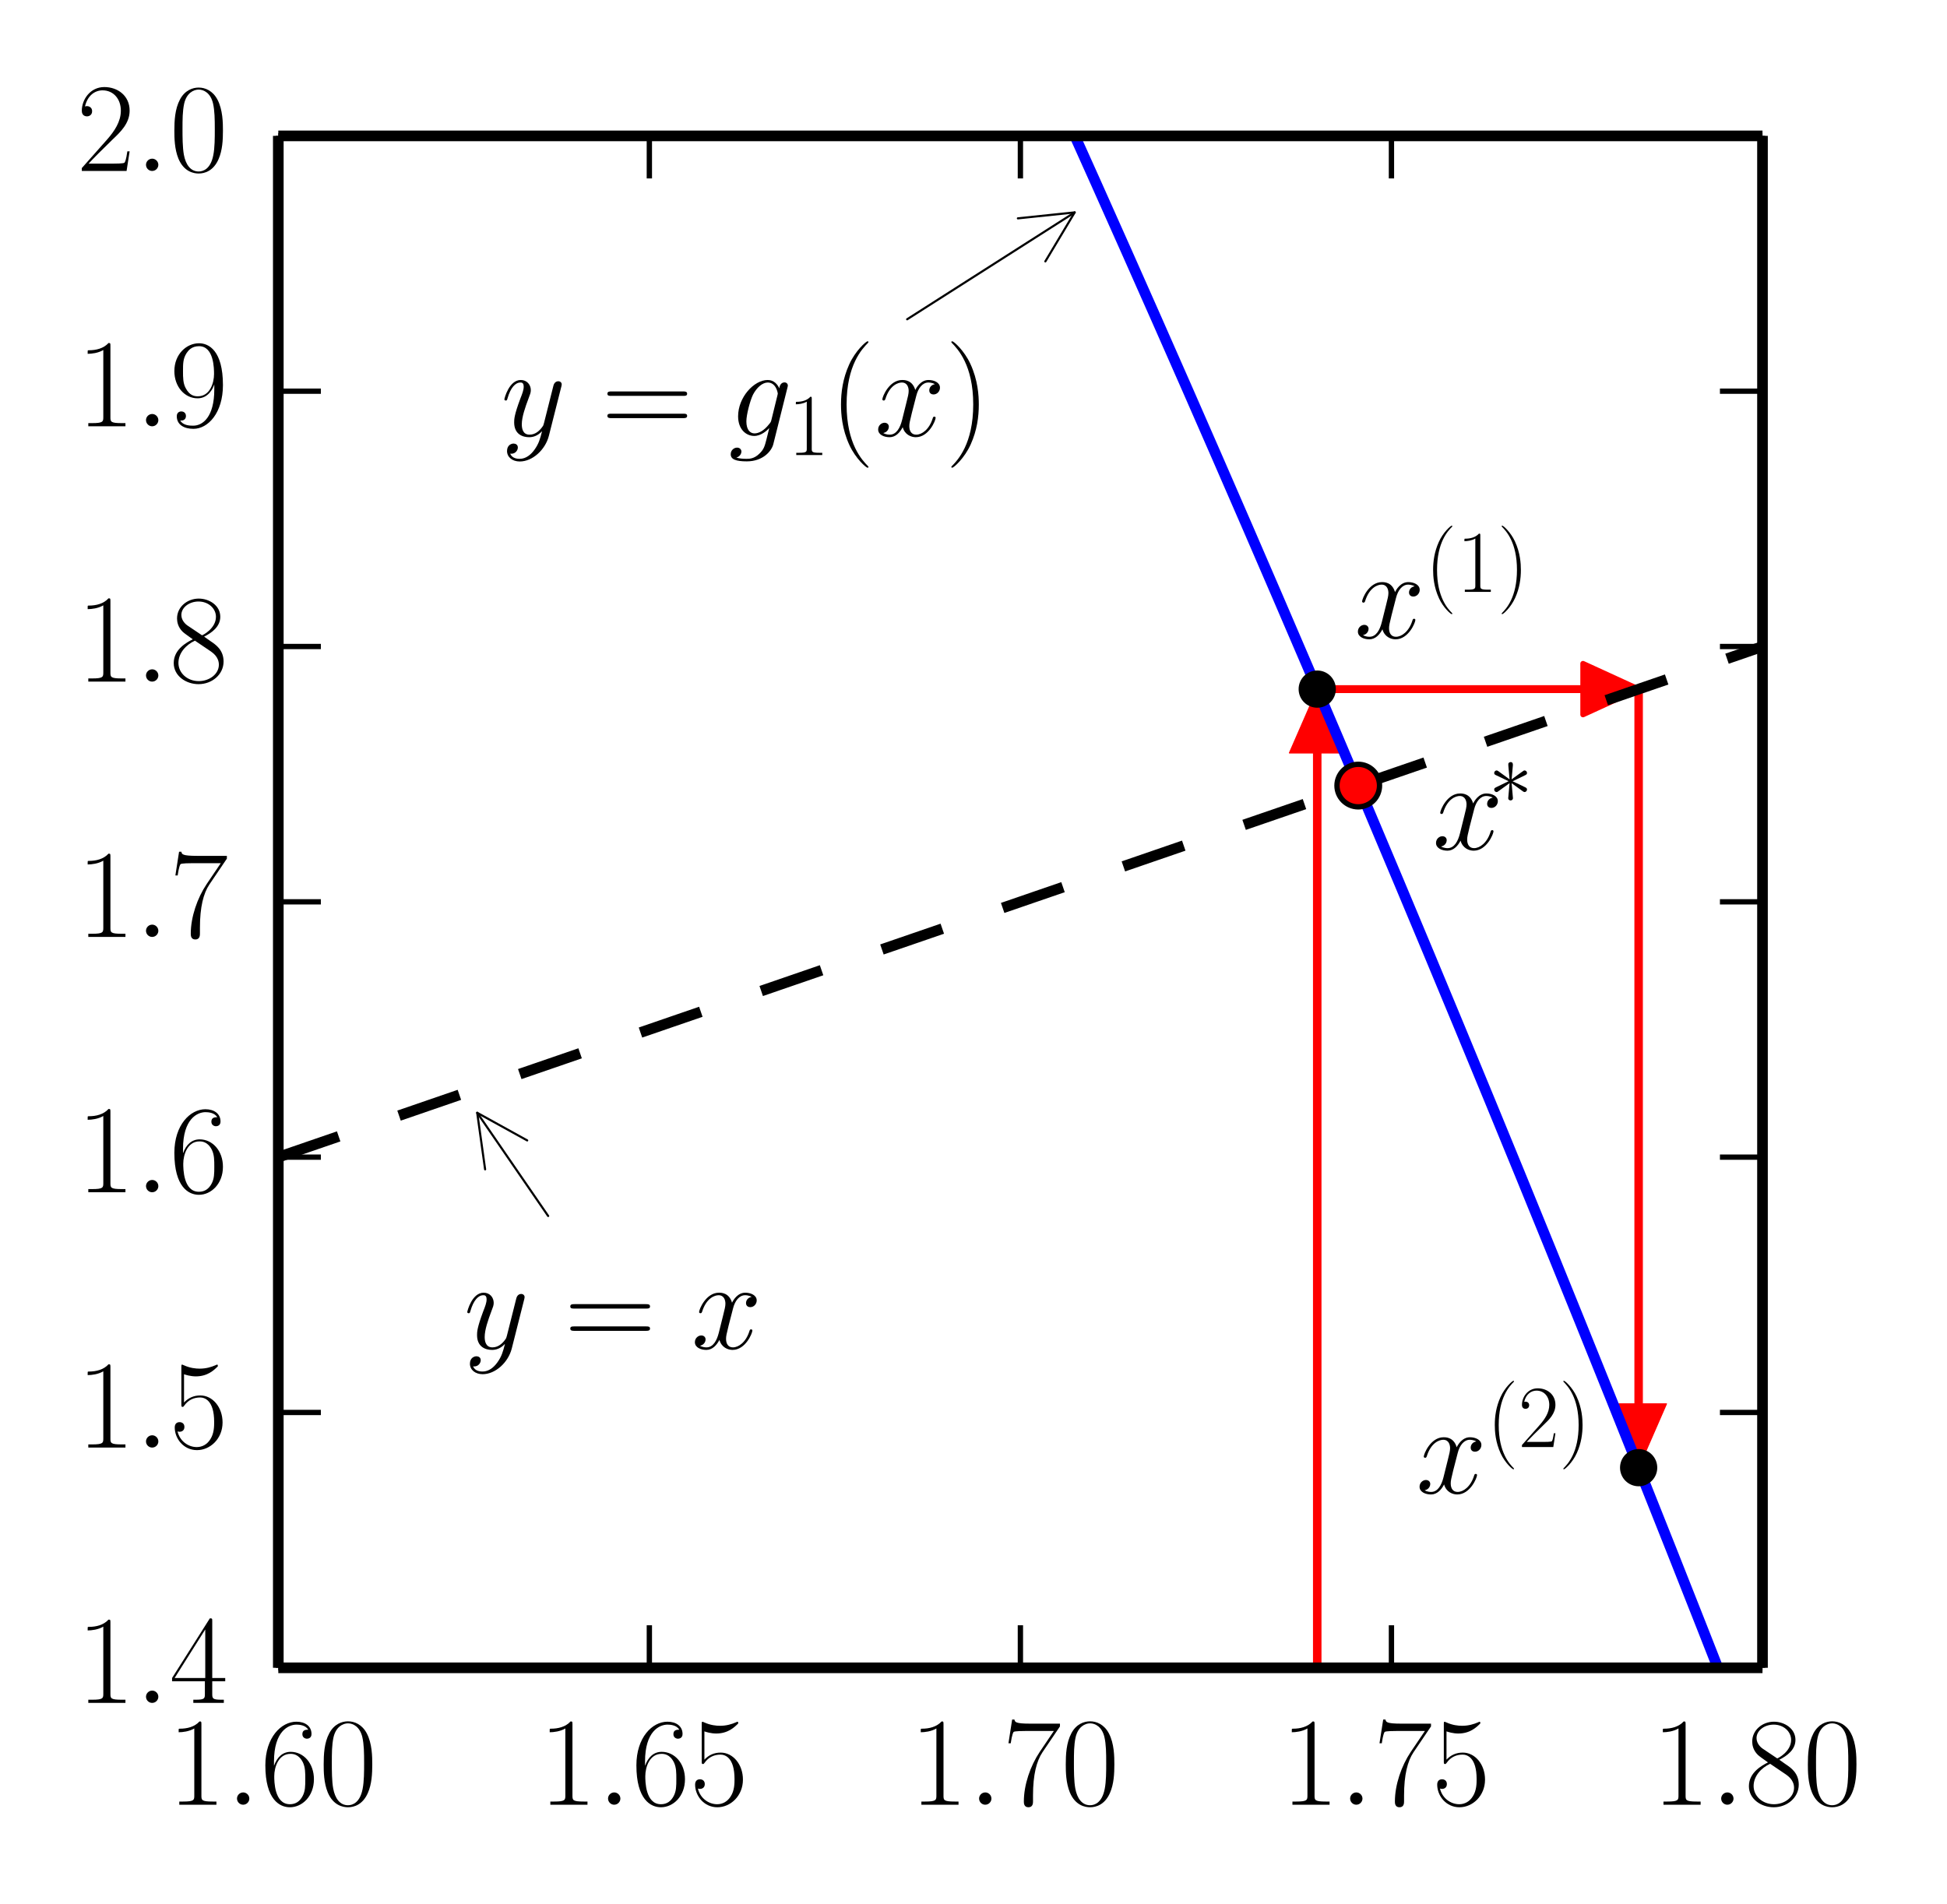<?xml version="1.0" encoding="utf-8" standalone="no"?>
<!DOCTYPE svg PUBLIC "-//W3C//DTD SVG 1.1//EN"
  "http://www.w3.org/Graphics/SVG/1.1/DTD/svg11.dtd">
<!-- Created with matplotlib (http://matplotlib.org/) -->
<svg height="179pt" version="1.1" viewBox="0 0 183 179" width="183pt" xmlns="http://www.w3.org/2000/svg" xmlns:xlink="http://www.w3.org/1999/xlink">
 <defs>
  <style type="text/css">
*{stroke-linecap:butt;stroke-linejoin:round;}
  </style>
 </defs>
 <g id="figure_1">
  <g id="patch_1">
   <path d="
M0 179.113
L183.263 179.113
L183.263 0
L0 0
z
" style="fill:#ffffff;"/>
  </g>
  <g id="axes_1">
   <g id="patch_2">
    <path d="
M26.158 156.771
L165.658 156.771
L165.658 12.771
L26.158 12.771
z
" style="fill:#ffffff;"/>
   </g>
   <g id="patch_3">
    <path clip-path="url(#p791ef943d8)" d="
M123.808 64.776
L126.423 70.776
L124.156 70.776
L124.156 156.771
L123.459 156.771
L123.459 70.776
L121.192 70.776
z
" style="fill:#ff0000;stroke:#ff0000;stroke-width:0.1;"/>
   </g>
   <g id="patch_4">
    <path clip-path="url(#p791ef943d8)" d="
M154.017 64.776
L148.786 67.176
L148.786 64.896
L123.808 64.896
L123.808 64.656
L148.786 64.656
L148.786 62.376
z
" style="fill:#ff0000;stroke:#ff0000;stroke-width:0.5;"/>
   </g>
   <g id="patch_5">
    <path clip-path="url(#p791ef943d8)" d="
M154.017 137.959
L151.402 131.959
L153.668 131.959
L153.668 64.776
L154.366 64.776
L154.366 131.959
L156.633 131.959
z
" style="fill:#ff0000;stroke:#ff0000;stroke-width:0.1;"/>
   </g>
   <g id="line2d_1">
    <path clip-path="url(#p791ef943d8)" d="
M26.158 -140.247
M94.788 -1
L97.331 4.591
L100.178 10.891
L103.025 17.232
L105.872 23.614
L108.719 30.037
L111.566 36.501
L114.413 43.008
L117.26 49.556
L120.107 56.146
L122.954 62.778
L125.8 69.453
L128.647 76.171
L131.494 82.932
L134.341 89.736
L137.188 96.583
L140.035 103.474
L142.882 110.409
L145.729 117.388
L148.576 124.411
L151.423 131.479
L154.27 138.592
L157.117 145.749
L159.964 152.952
L162.811 160.201
L165.658 167.495" style="fill:none;stroke:#0000ff;stroke-linecap:square;"/>
   </g>
   <g id="line2d_2">
    <path clip-path="url(#p791ef943d8)" d="
M26.158 108.771
L29.005 107.791
L31.852 106.812
L34.699 105.832
L37.545 104.853
L40.392 103.873
L43.239 102.893
L46.086 101.914
L48.933 100.934
L51.78 99.955
L54.627 98.975
L57.474 97.996
L60.321 97.016
L63.168 96.036
L66.015 95.057
L68.862 94.077
L71.709 93.098
L74.556 92.118
L77.403 91.138
L80.249 90.159
L83.096 89.179
L85.943 88.2
L88.79 87.22
L91.637 86.24
L94.484 85.261
L97.331 84.281
L100.178 83.302
L103.025 82.322
L105.872 81.343
L108.719 80.363
L111.566 79.383
L114.413 78.404
L117.26 77.424
L120.107 76.445
L122.954 75.465
L125.8 74.485
L128.647 73.506
L131.494 72.526
L134.341 71.547
L137.188 70.567
L140.035 69.587
L142.882 68.608
L145.729 67.628
L148.576 66.649
L151.423 65.669
L154.27 64.689
L157.117 63.71
L159.964 62.73
L162.811 61.751
L165.658 60.771" style="fill:none;stroke:#000000;stroke-dasharray:6,6;stroke-dashoffset:0.0;"/>
   </g>
   <g id="line2d_3">
    <defs>
     <path d="
M0 2
C0.53 2 1.039 1.789 1.414 1.414
C1.789 1.039 2 0.53 2 0
C2 -0.53 1.789 -1.039 1.414 -1.414
C1.039 -1.789 0.53 -2 0 -2
C-0.53 -2 -1.039 -1.789 -1.414 -1.414
C-1.789 -1.039 -2 -0.53 -2 0
C-2 0.53 -1.789 1.039 -1.414 1.414
C-1.039 1.789 -0.53 2 0 2
z
" id="mc33cb07b80" style="stroke:#000000;stroke-width:0.5;"/>
    </defs>
    <g clip-path="url(#p791ef943d8)">
     <use style="fill:#ff0000;stroke:#000000;stroke-width:0.5;" x="127.663" xlink:href="#mc33cb07b80" y="73.844"/>
    </g>
   </g>
   <g id="line2d_4">
    <defs>
     <path d="
M0 1.5
C0.398 1.5 0.779 1.342 1.061 1.061
C1.342 0.779 1.5 0.398 1.5 0
C1.5 -0.398 1.342 -0.779 1.061 -1.061
C0.779 -1.342 0.398 -1.5 0 -1.5
C-0.398 -1.5 -0.779 -1.342 -1.061 -1.061
C-1.342 -0.779 -1.5 -0.398 -1.5 0
C-1.5 0.398 -1.342 0.779 -1.061 1.061
C-0.779 1.342 -0.398 1.5 0 1.5
z
" id="m8185dd89ac" style="stroke:#000000;stroke-width:0.5;"/>
    </defs>
    <g clip-path="url(#p791ef943d8)">
     <use style="stroke:#000000;stroke-width:0.5;" x="123.808" xlink:href="#m8185dd89ac" y="64.776"/>
    </g>
   </g>
   <g id="line2d_5">
    <g clip-path="url(#p791ef943d8)">
     <use style="stroke:#000000;stroke-width:0.5;" x="154.017" xlink:href="#m8185dd89ac" y="137.959"/>
    </g>
   </g>
   <g id="matplotlib.axis_1">
    <g id="xtick_1">
     <g id="line2d_6">
      <defs>
       <path d="
M0 0
L0 -4" id="mc7db9fdffb" style="stroke:#000000;stroke-width:0.5;"/>
      </defs>
      <g>
       <use style="stroke:#000000;stroke-width:0.5;" x="26.158" xlink:href="#mc7db9fdffb" y="156.771"/>
      </g>
     </g>
     <g id="line2d_7">
      <defs>
       <path d="
M0 0
L0 4" id="m5a7d422ac3" style="stroke:#000000;stroke-width:0.5;"/>
      </defs>
      <g>
       <use style="stroke:#000000;stroke-width:0.5;" x="26.158" xlink:href="#m5a7d422ac3" y="12.771"/>
      </g>
     </g>
     <g id="text_1">
      <!-- $1.60$ -->
      <defs>
       <path d="
M18.406 4.797
C18.406 7.688 16 9.672 13.594 9.672
C10.703 9.672 8.703 7.281 8.703 4.891
C8.703 2 11.094 0 13.5 0
C16.406 0 18.406 2.391 18.406 4.797" id="CMMI12-58"/>
       <path d="
M26.594 63.312
C26.594 65.406 26.5 65.5 25.094 65.5
C21.203 61.188 15.297 59.797 9.703 59.797
C9.406 59.797 8.906 59.797 8.797 59.609
C8.703 59.391 8.703 59.172 8.703 57
C11.797 57 17 57.594 21 59.984
L21 7.203
C21 3.688 20.797 2.5 12.203 2.5
L9.203 2.5
L9.203 0
C14 0 19 0 23.797 0
C28.594 0 33.594 0 38.406 0
L38.406 2.5
L35.406 2.5
C26.797 2.5 26.594 3.594 26.594 7.156
z
" id="CMR17-49"/>
       <path d="
M10.594 34
C10.594 57.656 21.797 63 28.297 63
C30.406 63 35.5 62.641 37.5 59
C35.906 59 32.906 59 32.906 55.516
C32.906 52.828 35.094 51.922 36.5 51.922
C37.406 51.922 40.094 52.312 40.094 55.625
C40.094 61.781 35.094 65.297 28.203 65.297
C16.297 65.297 3.797 52.969 3.797 31
C3.797 3.953 15.094 -2 23.094 -2
C32.797 -2 42 6.672 42 20.047
C42 32.516 33.906 41.594 23.703 41.594
C17.594 41.594 13.094 37.609 10.594 30.625
z

M23.094 0.391
C10.797 0.391 10.797 18.75 10.797 22.438
C10.797 29.625 14.203 40 23.5 40
C25.203 40 30.094 40 33.406 33.125
C35.203 29.219 35.203 25.141 35.203 20.141
C35.203 14.75 35.203 10.781 33.094 6.781
C30.906 2.672 27.703 0.391 23.094 0.391" id="CMR17-54"/>
       <path d="
M42 31.641
C42 37.75 41.906 48.125 37.703 56.109
C34 63.109 28.094 65.594 22.906 65.594
C18.094 65.594 12 63.406 8.203 56.203
C4.203 48.719 3.797 39.438 3.797 31.641
C3.797 25.953 3.906 17.281 7 9.672
C11.297 -0.609 19 -2 22.906 -2
C27.5 -2 34.5 -0.109 38.594 9.375
C41.594 16.281 42 24.359 42 31.641
M22.906 -0.406
C16.5 -0.406 12.703 5.078 11.297 12.688
C10.203 18.562 10.203 27.156 10.203 32.75
C10.203 40.438 10.203 46.828 11.5 52.922
C13.406 61.391 19 64 22.906 64
C27 64 32.297 61.297 34.203 53.125
C35.5 47.438 35.594 40.734 35.594 32.75
C35.594 26.25 35.594 18.266 34.406 12.375
C32.297 1.484 26.406 -0.406 22.906 -0.406" id="CMR17-48"/>
      </defs>
      <g transform="translate(15.752 169.642)scale(0.12 -0.12)">
       <use transform="scale(0.996)" xlink:href="#CMR17-49"/>
       <use transform="translate(45.69 0.0)scale(0.996)" xlink:href="#CMMI12-58"/>
       <use transform="translate(72.788 0.0)scale(0.996)" xlink:href="#CMR17-54"/>
       <use transform="translate(118.478 0.0)scale(0.996)" xlink:href="#CMR17-48"/>
      </g>
     </g>
    </g>
    <g id="xtick_2">
     <g id="line2d_8">
      <g>
       <use style="stroke:#000000;stroke-width:0.5;" x="61.033" xlink:href="#mc7db9fdffb" y="156.771"/>
      </g>
     </g>
     <g id="line2d_9">
      <g>
       <use style="stroke:#000000;stroke-width:0.5;" x="61.033" xlink:href="#m5a7d422ac3" y="12.771"/>
      </g>
     </g>
     <g id="text_2">
      <!-- $1.65$ -->
      <defs>
       <path d="
M11.406 57.688
C12.406 57.281 16.5 56 20.703 56
C30 56 35.094 61.016 38 63.922
C38 64.734 38 65.25 37.406 65.25
C37.297 65.25 37.094 65.25 36.297 64.828
C32.797 63.312 28.703 62.078 23.703 62.078
C20.703 62.078 16.203 62.5 11.297 64.734
C10.203 65.25 10 65.25 9.906 65.25
C9.406 65.25 9.297 65.141 9.297 63.156
L9.297 34.281
C9.297 32.5 9.297 32 10.297 32
C10.797 32 11 32.203 11.5 32.906
C14.703 37.484 19.094 39.406 24.094 39.406
C27.594 39.406 35.094 37.219 35.094 20.141
C35.094 16.953 35.094 11.172 32.094 6.578
C29.594 2.484 25.703 0.391 21.406 0.391
C14.797 0.391 8.094 5 6.297 12.719
C6.703 12.609 7.5 12.422 7.906 12.422
C9.203 12.422 11.703 13.125 11.703 16.219
C11.703 18.906 9.797 20 7.906 20
C5.594 20 4.094 18.594 4.094 15.797
C4.094 7.094 11 -2 21.594 -2
C31.906 -2 41.703 6.875 41.703 19.75
C41.703 31.719 33.906 41 24.203 41
C19.094 41 14.797 39.094 11.406 35.453
z
" id="CMR17-53"/>
      </defs>
      <g transform="translate(50.627 169.642)scale(0.12 -0.12)">
       <use transform="scale(0.996)" xlink:href="#CMR17-49"/>
       <use transform="translate(45.69 0.0)scale(0.996)" xlink:href="#CMMI12-58"/>
       <use transform="translate(72.788 0.0)scale(0.996)" xlink:href="#CMR17-54"/>
       <use transform="translate(118.478 0.0)scale(0.996)" xlink:href="#CMR17-53"/>
      </g>
     </g>
    </g>
    <g id="xtick_3">
     <g id="line2d_10">
      <g>
       <use style="stroke:#000000;stroke-width:0.5;" x="95.908" xlink:href="#mc7db9fdffb" y="156.771"/>
      </g>
     </g>
     <g id="line2d_11">
      <g>
       <use style="stroke:#000000;stroke-width:0.5;" x="95.908" xlink:href="#m5a7d422ac3" y="12.771"/>
      </g>
     </g>
     <g id="text_3">
      <!-- $1.70$ -->
      <defs>
       <path d="
M45.094 61.578
L45.094 63.766
L21.594 63.766
C9.906 63.766 9.703 65.078 9.297 67
L7.5 67
L4.594 48.344
L6.406 48.344
C6.703 50.234 7.406 55.312 8.594 57.203
C9.203 58 16.594 58 18.297 58
L40.297 58
L29.203 41.578
C21.797 30.531 16.703 15.609 16.703 2.578
C16.703 1.391 16.703 -2 20.297 -2
C23.906 -2 23.906 1.391 23.906 2.672
L23.906 7.266
C23.906 23.562 26.703 34.312 31.297 41.188
z
" id="CMR17-55"/>
      </defs>
      <g transform="translate(85.502 169.642)scale(0.12 -0.12)">
       <use transform="scale(0.996)" xlink:href="#CMR17-49"/>
       <use transform="translate(45.69 0.0)scale(0.996)" xlink:href="#CMMI12-58"/>
       <use transform="translate(72.788 0.0)scale(0.996)" xlink:href="#CMR17-55"/>
       <use transform="translate(118.478 0.0)scale(0.996)" xlink:href="#CMR17-48"/>
      </g>
     </g>
    </g>
    <g id="xtick_4">
     <g id="line2d_12">
      <g>
       <use style="stroke:#000000;stroke-width:0.5;" x="130.783" xlink:href="#mc7db9fdffb" y="156.771"/>
      </g>
     </g>
     <g id="line2d_13">
      <g>
       <use style="stroke:#000000;stroke-width:0.5;" x="130.783" xlink:href="#m5a7d422ac3" y="12.771"/>
      </g>
     </g>
     <g id="text_4">
      <!-- $1.75$ -->
      <g transform="translate(120.377 169.642)scale(0.12 -0.12)">
       <use transform="scale(0.996)" xlink:href="#CMR17-49"/>
       <use transform="translate(45.69 0.0)scale(0.996)" xlink:href="#CMMI12-58"/>
       <use transform="translate(72.788 0.0)scale(0.996)" xlink:href="#CMR17-55"/>
       <use transform="translate(118.478 0.0)scale(0.996)" xlink:href="#CMR17-53"/>
      </g>
     </g>
    </g>
    <g id="xtick_5">
     <g id="line2d_14">
      <g>
       <use style="stroke:#000000;stroke-width:0.5;" x="165.658" xlink:href="#mc7db9fdffb" y="156.771"/>
      </g>
     </g>
     <g id="line2d_15">
      <g>
       <use style="stroke:#000000;stroke-width:0.5;" x="165.658" xlink:href="#m5a7d422ac3" y="12.771"/>
      </g>
     </g>
     <g id="text_5">
      <!-- $1.80$ -->
      <defs>
       <path d="
M27.203 35.375
C33.5 38.562 39.906 43.328 39.906 50.984
C39.906 60.031 31.094 65.297 23 65.297
C13.906 65.297 5.906 58.734 5.906 49.688
C5.906 47.203 6.5 42.922 10.406 39.141
C11.406 38.156 15.594 35.172 18.297 33.281
C13.797 30.984 3.297 25.531 3.297 14.594
C3.297 4.359 13.094 -2 22.797 -2
C33.5 -2 42.5 5.656 42.5 15.797
C42.5 24.844 36.406 29.031 32.406 31.703
z

M14.094 44.125
C13.297 44.625 9.297 47.703 9.297 52.375
C9.297 58.438 15.594 63 22.797 63
C30.703 63 36.5 57.453 36.5 50.984
C36.5 41.734 26.094 36.469 25.594 36.469
C25.5 36.469 25.406 36.469 24.594 37.078
z

M32.5 23.734
C34 22.641 38.797 19.375 38.797 13.297
C38.797 5.953 31.406 0.391 23 0.391
C13.906 0.391 7 6.844 7 14.688
C7 22.547 13.094 29.094 20 32.188
z
" id="CMR17-56"/>
      </defs>
      <g transform="translate(155.252 169.642)scale(0.12 -0.12)">
       <use transform="scale(0.996)" xlink:href="#CMR17-49"/>
       <use transform="translate(45.69 0.0)scale(0.996)" xlink:href="#CMMI12-58"/>
       <use transform="translate(72.788 0.0)scale(0.996)" xlink:href="#CMR17-56"/>
       <use transform="translate(118.478 0.0)scale(0.996)" xlink:href="#CMR17-48"/>
      </g>
     </g>
    </g>
   </g>
   <g id="matplotlib.axis_2">
    <g id="ytick_1">
     <g id="line2d_16">
      <defs>
       <path d="
M0 0
L4 0" id="md7965d1ba0" style="stroke:#000000;stroke-width:0.5;"/>
      </defs>
      <g>
       <use style="stroke:#000000;stroke-width:0.5;" x="26.158" xlink:href="#md7965d1ba0" y="156.771"/>
      </g>
     </g>
     <g id="line2d_17">
      <defs>
       <path d="
M0 0
L-4 0" id="md9a1c1a7cd" style="stroke:#000000;stroke-width:0.5;"/>
      </defs>
      <g>
       <use style="stroke:#000000;stroke-width:0.5;" x="165.658" xlink:href="#md9a1c1a7cd" y="156.771"/>
      </g>
     </g>
     <g id="text_6">
      <!-- $1.4$ -->
      <defs>
       <path d="
M33.594 64.328
C33.594 66.406 33.5 66.5 31.703 66.5
L2 19.594
L2 17
L27.797 17
L27.797 7.141
C27.797 3.5 27.594 2.5 20.594 2.5
L18.703 2.5
L18.703 0
C21.906 0 27.297 0 30.703 0
C34.094 0 39.5 0 42.703 0
L42.703 2.5
L40.797 2.5
C33.797 2.5 33.594 3.5 33.594 7.141
L33.594 17
L43.797 17
L43.797 19.594
L33.594 19.594
z

M28.094 57.766
L28.094 19.594
L4 19.594
z
" id="CMR17-52"/>
      </defs>
      <g transform="translate(7.2 160.071)scale(0.12 -0.12)">
       <use transform="scale(0.996)" xlink:href="#CMR17-49"/>
       <use transform="translate(45.69 0.0)scale(0.996)" xlink:href="#CMMI12-58"/>
       <use transform="translate(72.788 0.0)scale(0.996)" xlink:href="#CMR17-52"/>
      </g>
     </g>
    </g>
    <g id="ytick_2">
     <g id="line2d_18">
      <g>
       <use style="stroke:#000000;stroke-width:0.5;" x="26.158" xlink:href="#md7965d1ba0" y="132.771"/>
      </g>
     </g>
     <g id="line2d_19">
      <g>
       <use style="stroke:#000000;stroke-width:0.5;" x="165.658" xlink:href="#md9a1c1a7cd" y="132.771"/>
      </g>
     </g>
     <g id="text_7">
      <!-- $1.5$ -->
      <g transform="translate(7.2 136.071)scale(0.12 -0.12)">
       <use transform="scale(0.996)" xlink:href="#CMR17-49"/>
       <use transform="translate(45.69 0.0)scale(0.996)" xlink:href="#CMMI12-58"/>
       <use transform="translate(72.788 0.0)scale(0.996)" xlink:href="#CMR17-53"/>
      </g>
     </g>
    </g>
    <g id="ytick_3">
     <g id="line2d_20">
      <g>
       <use style="stroke:#000000;stroke-width:0.5;" x="26.158" xlink:href="#md7965d1ba0" y="108.771"/>
      </g>
     </g>
     <g id="line2d_21">
      <g>
       <use style="stroke:#000000;stroke-width:0.5;" x="165.658" xlink:href="#md9a1c1a7cd" y="108.771"/>
      </g>
     </g>
     <g id="text_8">
      <!-- $1.6$ -->
      <g transform="translate(7.2 112.071)scale(0.12 -0.12)">
       <use transform="scale(0.996)" xlink:href="#CMR17-49"/>
       <use transform="translate(45.69 0.0)scale(0.996)" xlink:href="#CMMI12-58"/>
       <use transform="translate(72.788 0.0)scale(0.996)" xlink:href="#CMR17-54"/>
      </g>
     </g>
    </g>
    <g id="ytick_4">
     <g id="line2d_22">
      <g>
       <use style="stroke:#000000;stroke-width:0.5;" x="26.158" xlink:href="#md7965d1ba0" y="84.771"/>
      </g>
     </g>
     <g id="line2d_23">
      <g>
       <use style="stroke:#000000;stroke-width:0.5;" x="165.658" xlink:href="#md9a1c1a7cd" y="84.771"/>
      </g>
     </g>
     <g id="text_9">
      <!-- $1.7$ -->
      <g transform="translate(7.2 88.071)scale(0.12 -0.12)">
       <use transform="scale(0.996)" xlink:href="#CMR17-49"/>
       <use transform="translate(45.69 0.0)scale(0.996)" xlink:href="#CMMI12-58"/>
       <use transform="translate(72.788 0.0)scale(0.996)" xlink:href="#CMR17-55"/>
      </g>
     </g>
    </g>
    <g id="ytick_5">
     <g id="line2d_24">
      <g>
       <use style="stroke:#000000;stroke-width:0.5;" x="26.158" xlink:href="#md7965d1ba0" y="60.771"/>
      </g>
     </g>
     <g id="line2d_25">
      <g>
       <use style="stroke:#000000;stroke-width:0.5;" x="165.658" xlink:href="#md9a1c1a7cd" y="60.771"/>
      </g>
     </g>
     <g id="text_10">
      <!-- $1.8$ -->
      <g transform="translate(7.2 64.071)scale(0.12 -0.12)">
       <use transform="scale(0.996)" xlink:href="#CMR17-49"/>
       <use transform="translate(45.69 0.0)scale(0.996)" xlink:href="#CMMI12-58"/>
       <use transform="translate(72.788 0.0)scale(0.996)" xlink:href="#CMR17-56"/>
      </g>
     </g>
    </g>
    <g id="ytick_6">
     <g id="line2d_26">
      <g>
       <use style="stroke:#000000;stroke-width:0.5;" x="26.158" xlink:href="#md7965d1ba0" y="36.771"/>
      </g>
     </g>
     <g id="line2d_27">
      <g>
       <use style="stroke:#000000;stroke-width:0.5;" x="165.658" xlink:href="#md9a1c1a7cd" y="36.771"/>
      </g>
     </g>
     <g id="text_11">
      <!-- $1.9$ -->
      <defs>
       <path d="
M35.203 29.125
C35.203 7.25 26.094 0.484 18.594 0.484
C16.297 0.484 10.703 0.484 8.406 4.594
C11 4.188 12.906 5.578 12.906 8.094
C12.906 10.812 10.703 11.703 9.297 11.703
C8.406 11.703 5.703 11.297 5.703 7.906
C5.703 1.109 11.594 -2 18.797 -2
C30.297 -2 42 10.531 42 32.391
C42 59.641 30.797 65.297 23.203 65.297
C13.297 65.297 3.797 56.688 3.797 43.406
C3.797 31.109 11.906 22 22.094 22
C30.5 22 34.203 29.734 35.203 33
z

M22.297 23.594
C19.594 23.594 15.797 24.094 12.703 30.031
C10.594 33.891 10.594 38.453 10.594 43.297
C10.594 49.156 10.594 53.203 13.406 57.562
C14.797 59.641 17.406 63 23.203 63
C35 63 35 45.078 35 41.125
C35 34.094 31.797 23.594 22.297 23.594" id="CMR17-57"/>
      </defs>
      <g transform="translate(7.2 40.071)scale(0.12 -0.12)">
       <use transform="scale(0.996)" xlink:href="#CMR17-49"/>
       <use transform="translate(45.69 0.0)scale(0.996)" xlink:href="#CMMI12-58"/>
       <use transform="translate(72.788 0.0)scale(0.996)" xlink:href="#CMR17-57"/>
      </g>
     </g>
    </g>
    <g id="ytick_7">
     <g id="line2d_28">
      <g>
       <use style="stroke:#000000;stroke-width:0.5;" x="26.158" xlink:href="#md7965d1ba0" y="12.771"/>
      </g>
     </g>
     <g id="line2d_29">
      <g>
       <use style="stroke:#000000;stroke-width:0.5;" x="165.658" xlink:href="#md9a1c1a7cd" y="12.771"/>
      </g>
     </g>
     <g id="text_12">
      <!-- $2.0$ -->
      <defs>
       <path d="
M41.703 15.453
L39.906 15.453
C38.906 8.375 38.094 7.172 37.703 6.562
C37.203 5.766 30 5.766 28.594 5.766
L9.406 5.766
C13 9.672 20 16.75 28.5 24.953
C34.594 30.734 41.703 37.531 41.703 47.422
C41.703 59.219 32.297 66 21.797 66
C10.797 66 4.094 56.312 4.094 47.344
C4.094 43.438 7 42.938 8.203 42.938
C9.203 42.938 12.203 43.547 12.203 47.031
C12.203 50.109 9.594 51 8.203 51
C7.594 51 7 50.906 6.594 50.703
C8.5 59.219 14.297 63.406 20.406 63.406
C29.094 63.406 34.797 56.516 34.797 47.422
C34.797 38.734 29.703 31.25 24 24.75
L4.094 2.281
L4.094 0
L39.297 0
z
" id="CMR17-50"/>
      </defs>
      <g transform="translate(7.2 16.071)scale(0.12 -0.12)">
       <use transform="scale(0.996)" xlink:href="#CMR17-50"/>
       <use transform="translate(45.69 0.0)scale(0.996)" xlink:href="#CMMI12-58"/>
       <use transform="translate(72.788 0.0)scale(0.996)" xlink:href="#CMR17-48"/>
      </g>
     </g>
    </g>
   </g>
   <g id="patch_6">
    <path d="
M26.158 12.771
L165.658 12.771" style="fill:none;stroke:#000000;"/>
   </g>
   <g id="patch_7">
    <path d="
M26.158 156.771
L165.658 156.771" style="fill:none;stroke:#000000;"/>
   </g>
   <g id="patch_8">
    <path d="
M165.658 156.771
L165.658 12.771" style="fill:none;stroke:#000000;"/>
   </g>
   <g id="patch_9">
    <path d="
M26.158 156.771
L26.158 12.771" style="fill:none;stroke:#000000;"/>
   </g>
   <g id="patch_10">
    <path d="
M85.264 30.011
Q93.231 24.928 101.01 19.966" style="fill:none;stroke:#000000;stroke-linecap:round;stroke-width:0.2;"/>
    <path d="
M95.673 20.524
L101.01 19.966
L98.254 24.57" style="fill:none;stroke:#000000;stroke-linecap:round;stroke-width:0.2;"/>
   </g>
   <g id="text_13">
    <!-- $y=g_1(x)$ -->
    <defs>
     <path d="
M64.297 31.516
C65.797 31.516 67.297 31.516 67.297 33.203
C67.297 35 65.594 35 63.906 35
L8 35
C6.297 35 4.594 35 4.594 33.203
C4.594 31.516 6.094 31.516 7.594 31.516
z

M63.906 14
C65.594 14 67.297 14 67.297 15.797
C67.297 17.484 65.797 17.484 64.297 17.484
L7.594 17.484
C6.094 17.484 4.594 17.484 4.594 15.797
C4.594 14 6.297 14 8 14
z
" id="CMR17-61"/>
     <path d="
M26.297 -10.938
C23.594 -14.672 19.703 -18 14.797 -18
C13.594 -18 8.797 -18 7.297 -13.891
C7.594 -13.984 8.094 -13.984 8.297 -13.984
C11.297 -13.984 13.297 -11.391 13.297 -9.094
C13.297 -6.797 11.406 -6 9.906 -6
C8.297 -6 4.797 -7.156 4.797 -11.859
C4.797 -16.734 9.094 -20.094 14.797 -20.094
C24.797 -20.094 34.906 -10.938 37.703 0.094
L47.5 38.828
C47.594 39.328 47.797 39.938 47.797 40.531
C47.797 42.016 46.594 43.016 45.094 43.016
C44.203 43.016 42.094 42.609 41.297 39.609
L33.906 10.281
C33.406 8.484 33.406 8.281 32.594 7.188
C30.594 4.391 27.297 1 22.5 1
C16.906 1 16.406 6.484 16.406 9.188
C16.406 14.875 19.094 22.547 21.797 29.734
C22.906 32.625 23.5 34.031 23.5 36.016
C23.5 40.219 20.5 44 15.594 44
C6.406 44 2.703 29.531 2.703 28.734
C2.703 28.344 3.094 27.844 3.797 27.844
C4.703 27.844 4.797 28.234 5.203 29.641
C7.594 38.016 11.406 42.016 15.297 42.016
C16.203 42.016 17.906 42.016 17.906 38.719
C17.906 36.125 16.797 33.234 15.297 29.438
C10.406 16.359 10.406 13.078 10.406 10.672
C10.406 1.203 17.203 -1 22.203 -1
C25.094 -1 28.703 -0.094 32.203 3.594
L32.297 3.5
C30.797 -2.297 29.797 -6.125 26.297 -10.938" id="CMMI12-121"/>
     <path d="
M30.594 -24.406
C30.594 -24.312 30.594 -24.109 30.297 -23.812
C25.703 -19.141 13.406 -6.391 13.406 24.672
C13.406 55.75 25.5 68.391 30.406 73.359
C30.406 73.469 30.594 73.672 30.594 73.953
C30.594 74.25 30.297 74.453 29.906 74.453
C28.797 74.453 20.297 67.078 15.406 56.125
C10.406 45.078 9 34.328 9 24.781
C9 17.609 9.703 5.469 15.703 -7.375
C20.5 -17.734 28.703 -25 29.906 -25
C30.406 -25 30.594 -24.797 30.594 -24.406" id="CMR17-40"/>
     <path d="
M33.797 12.672
C33.406 11.078 33.203 10.672 31.906 9.188
C27.797 3.891 23.594 2 20.5 2
C17.203 2 14.094 4.594 14.094 11.469
C14.094 16.766 17.094 27.938 19.297 32.438
C22.203 38.016 26.703 42.016 30.906 42.016
C37.5 42.016 38.797 33.828 38.797 33.234
L38.5 31.828
z

M40 37.422
C38.703 40.312 35.906 44 30.906 44
C20 44 7.594 30.328 7.594 15.469
C7.594 5.094 13.906 0 20.297 0
C25.594 0 30.297 4.188 32.094 6.188
L29.906 -2.672
C28.5 -8.062 27.906 -10.531 24.297 -13.969
C20.203 -18 16.406 -18 14.203 -18
C11.203 -18 8.703 -17.797 6.203 -17.016
C9.406 -16.141 10.203 -13.406 10.203 -12.328
C10.203 -10.766 9 -9.188 6.797 -9.188
C4.406 -9.188 1.797 -11.156 1.797 -14.406
C1.797 -18.438 5.906 -20 14.406 -20
C27.297 -20 34 -11.766 35.297 -6.406
L46.406 38.047
C46.703 39.234 46.703 39.438 46.703 39.625
C46.703 41.016 45.594 42.109 44.094 42.109
C41.703 42.109 40.297 40.109 40 37.422" id="CMMI12-103"/>
     <path d="
M26.297 24.672
C26.297 31.844 25.594 43.984 19.594 56.828
C14.797 67.188 6.594 74.453 5.406 74.453
C5.094 74.453 4.703 74.344 4.703 73.859
C4.703 73.672 4.797 73.562 4.906 73.359
C9.703 68.391 21.906 55.75 21.906 24.797
C21.906 -6.281 9.797 -18.922 4.906 -23.906
C4.797 -24.094 4.703 -24.203 4.703 -24.391
C4.703 -24.891 5.094 -25 5.406 -25
C6.5 -25 15 -17.625 19.906 -6.672
C24.906 4.375 26.297 15.125 26.297 24.672" id="CMR17-41"/>
     <path d="
M47.406 40.719
C44.203 40.109 43 37.719 43 35.828
C43 33.422 44.906 32.625 46.297 32.625
C49.297 32.625 51.406 35.219 51.406 37.922
C51.406 42.109 46.594 44 42.406 44
C36.297 44 32.906 38.016 32 36.125
C29.703 44 23.5 44 21.703 44
C11.5 44 6.094 30.938 6.094 28.734
C6.094 28.344 6.5 27.844 7.203 27.844
C8 27.844 8.203 28.438 8.406 28.844
C11.797 39.922 18.5 42.016 21.406 42.016
C25.906 42.016 26.797 37.812 26.797 35.422
C26.797 33.234 26.203 30.938 25 26.141
L21.594 12.469
C20.094 6.484 17.203 1 11.906 1
C11.406 1 8.906 1 6.797 2.297
C10.406 3 11.203 5.984 11.203 7.188
C11.203 9.188 9.703 10.375 7.797 10.375
C5.406 10.375 2.797 8.281 2.797 5.094
C2.797 0.891 7.5 -1 11.797 -1
C16.594 -1 20 2.797 22.094 6.891
C23.703 1 28.703 -1 32.406 -1
C42.594 -1 48 12.078 48 14.266
C48 14.766 47.594 15.172 47 15.172
C46.094 15.172 46 14.672 45.703 13.875
C43 5.094 37.203 1 32.703 1
C29.203 1 27.297 3.594 27.297 7.688
C27.297 9.875 27.703 11.469 29.297 18.062
L32.797 31.625
C34.297 37.625 37.703 42.016 42.297 42.016
C42.5 42.016 45.297 42.016 47.406 40.719" id="CMMI12-120"/>
    </defs>
    <g transform="translate(47.083 42.771)scale(0.12 -0.12)">
     <use transform="translate(0.0 14.944)scale(0.996)" xlink:href="#CMMI12-121"/>
     <use transform="translate(78.813 14.944)scale(0.996)" xlink:href="#CMR17-61"/>
     <use transform="translate(178.202 14.944)scale(0.996)" xlink:href="#CMMI12-103"/>
     <use transform="translate(224.912 0.0)scale(0.697)" xlink:href="#CMR17-49"/>
     <use transform="translate(257.394 14.944)scale(0.996)" xlink:href="#CMR17-40"/>
     <use transform="translate(292.675 14.944)scale(0.996)" xlink:href="#CMMI12-120"/>
     <use transform="translate(348.109 14.944)scale(0.996)" xlink:href="#CMR17-41"/>
    </g>
   </g>
   <g id="patch_11">
    <path d="
M51.522 114.301
Q48.125 109.36 44.854 104.602" style="fill:none;stroke:#000000;stroke-linecap:round;stroke-width:0.2;"/>
    <path d="
M45.596 109.917
L44.854 104.602
L49.551 107.198" style="fill:none;stroke:#000000;stroke-linecap:round;stroke-width:0.2;"/>
   </g>
   <g id="text_14">
    <!-- $y=x$ -->
    <g transform="translate(43.595 126.771)scale(0.12 -0.12)">
     <use transform="scale(0.996)" xlink:href="#CMMI12-121"/>
     <use transform="translate(78.813 0.0)scale(0.996)" xlink:href="#CMR17-61"/>
     <use transform="translate(178.202 0.0)scale(0.996)" xlink:href="#CMMI12-120"/>
    </g>
   </g>
   <g id="text_15">
    <!-- $x^{\!*}$ -->
    <defs>
     <path d="
M27.5 42.484
C27.594 43.875 27.594 46.281 25 46.281
C23.406 46.281 22.094 44.969 22.406 43.672
L22.406 42.375
L23.797 26.875
L11 36.188
C10.094 36.688 9.906 36.875 9.203 36.875
C7.797 36.875 6.5 35.484 6.5 34.078
C6.5 32.484 7.5 32.078 8.5 31.578
L22.703 24.781
L8.906 18.094
C7.297 17.297 6.5 16.891 6.5 15.391
C6.5 13.891 7.797 12.594 9.203 12.594
C9.906 12.594 10.094 12.594 12.594 14.5
L23.797 22.578
L22.297 5.797
C22.297 3.688 24.094 3.188 24.906 3.188
C26.094 3.188 27.594 3.875 27.594 5.797
L26.094 22.578
L38.906 13.297
C39.797 12.797 40 12.594 40.703 12.594
C42.094 12.594 43.406 14 43.406 15.391
C43.406 16.875 42.5 17.375 41.297 17.984
C35.297 20.984 35.094 20.984 27.203 24.688
L41 31.375
C42.594 32.188 43.406 32.578 43.406 34.078
C43.406 35.578 42.094 36.875 40.703 36.875
C40 36.875 39.797 36.875 37.297 34.984
L26.094 26.875
z
" id="CMSY10-3"/>
    </defs>
    <g transform="translate(134.638 79.844)scale(0.12 -0.12)">
     <use transform="scale(0.996)" xlink:href="#CMMI12-120"/>
     <use transform="translate(43.811 36.154)scale(0.697)" xlink:href="#CMSY10-3"/>
    </g>
   </g>
   <g id="text_16">
    <!-- $x^{(1)}$ -->
    <g transform="translate(127.295 59.976)scale(0.12 -0.12)">
     <use transform="scale(0.996)" xlink:href="#CMMI12-120"/>
     <use transform="translate(55.434 36.154)scale(0.697)" xlink:href="#CMR17-40"/>
     <use transform="translate(80.13 36.154)scale(0.697)" xlink:href="#CMR17-49"/>
     <use transform="translate(112.114 36.154)scale(0.697)" xlink:href="#CMR17-41"/>
    </g>
   </g>
   <g id="text_17">
    <!-- $x^{(2)}$ -->
    <g transform="translate(133.092 140.359)scale(0.12 -0.12)">
     <use transform="scale(0.996)" xlink:href="#CMMI12-120"/>
     <use transform="translate(55.434 36.154)scale(0.697)" xlink:href="#CMR17-40"/>
     <use transform="translate(80.13 36.154)scale(0.697)" xlink:href="#CMR17-50"/>
     <use transform="translate(112.114 36.154)scale(0.697)" xlink:href="#CMR17-41"/>
    </g>
   </g>
  </g>
 </g>
 <defs>
  <clipPath id="p791ef943d8">
   <rect height="144.0" width="139.5" x="26.158" y="12.771"/>
  </clipPath>
 </defs>
</svg>
